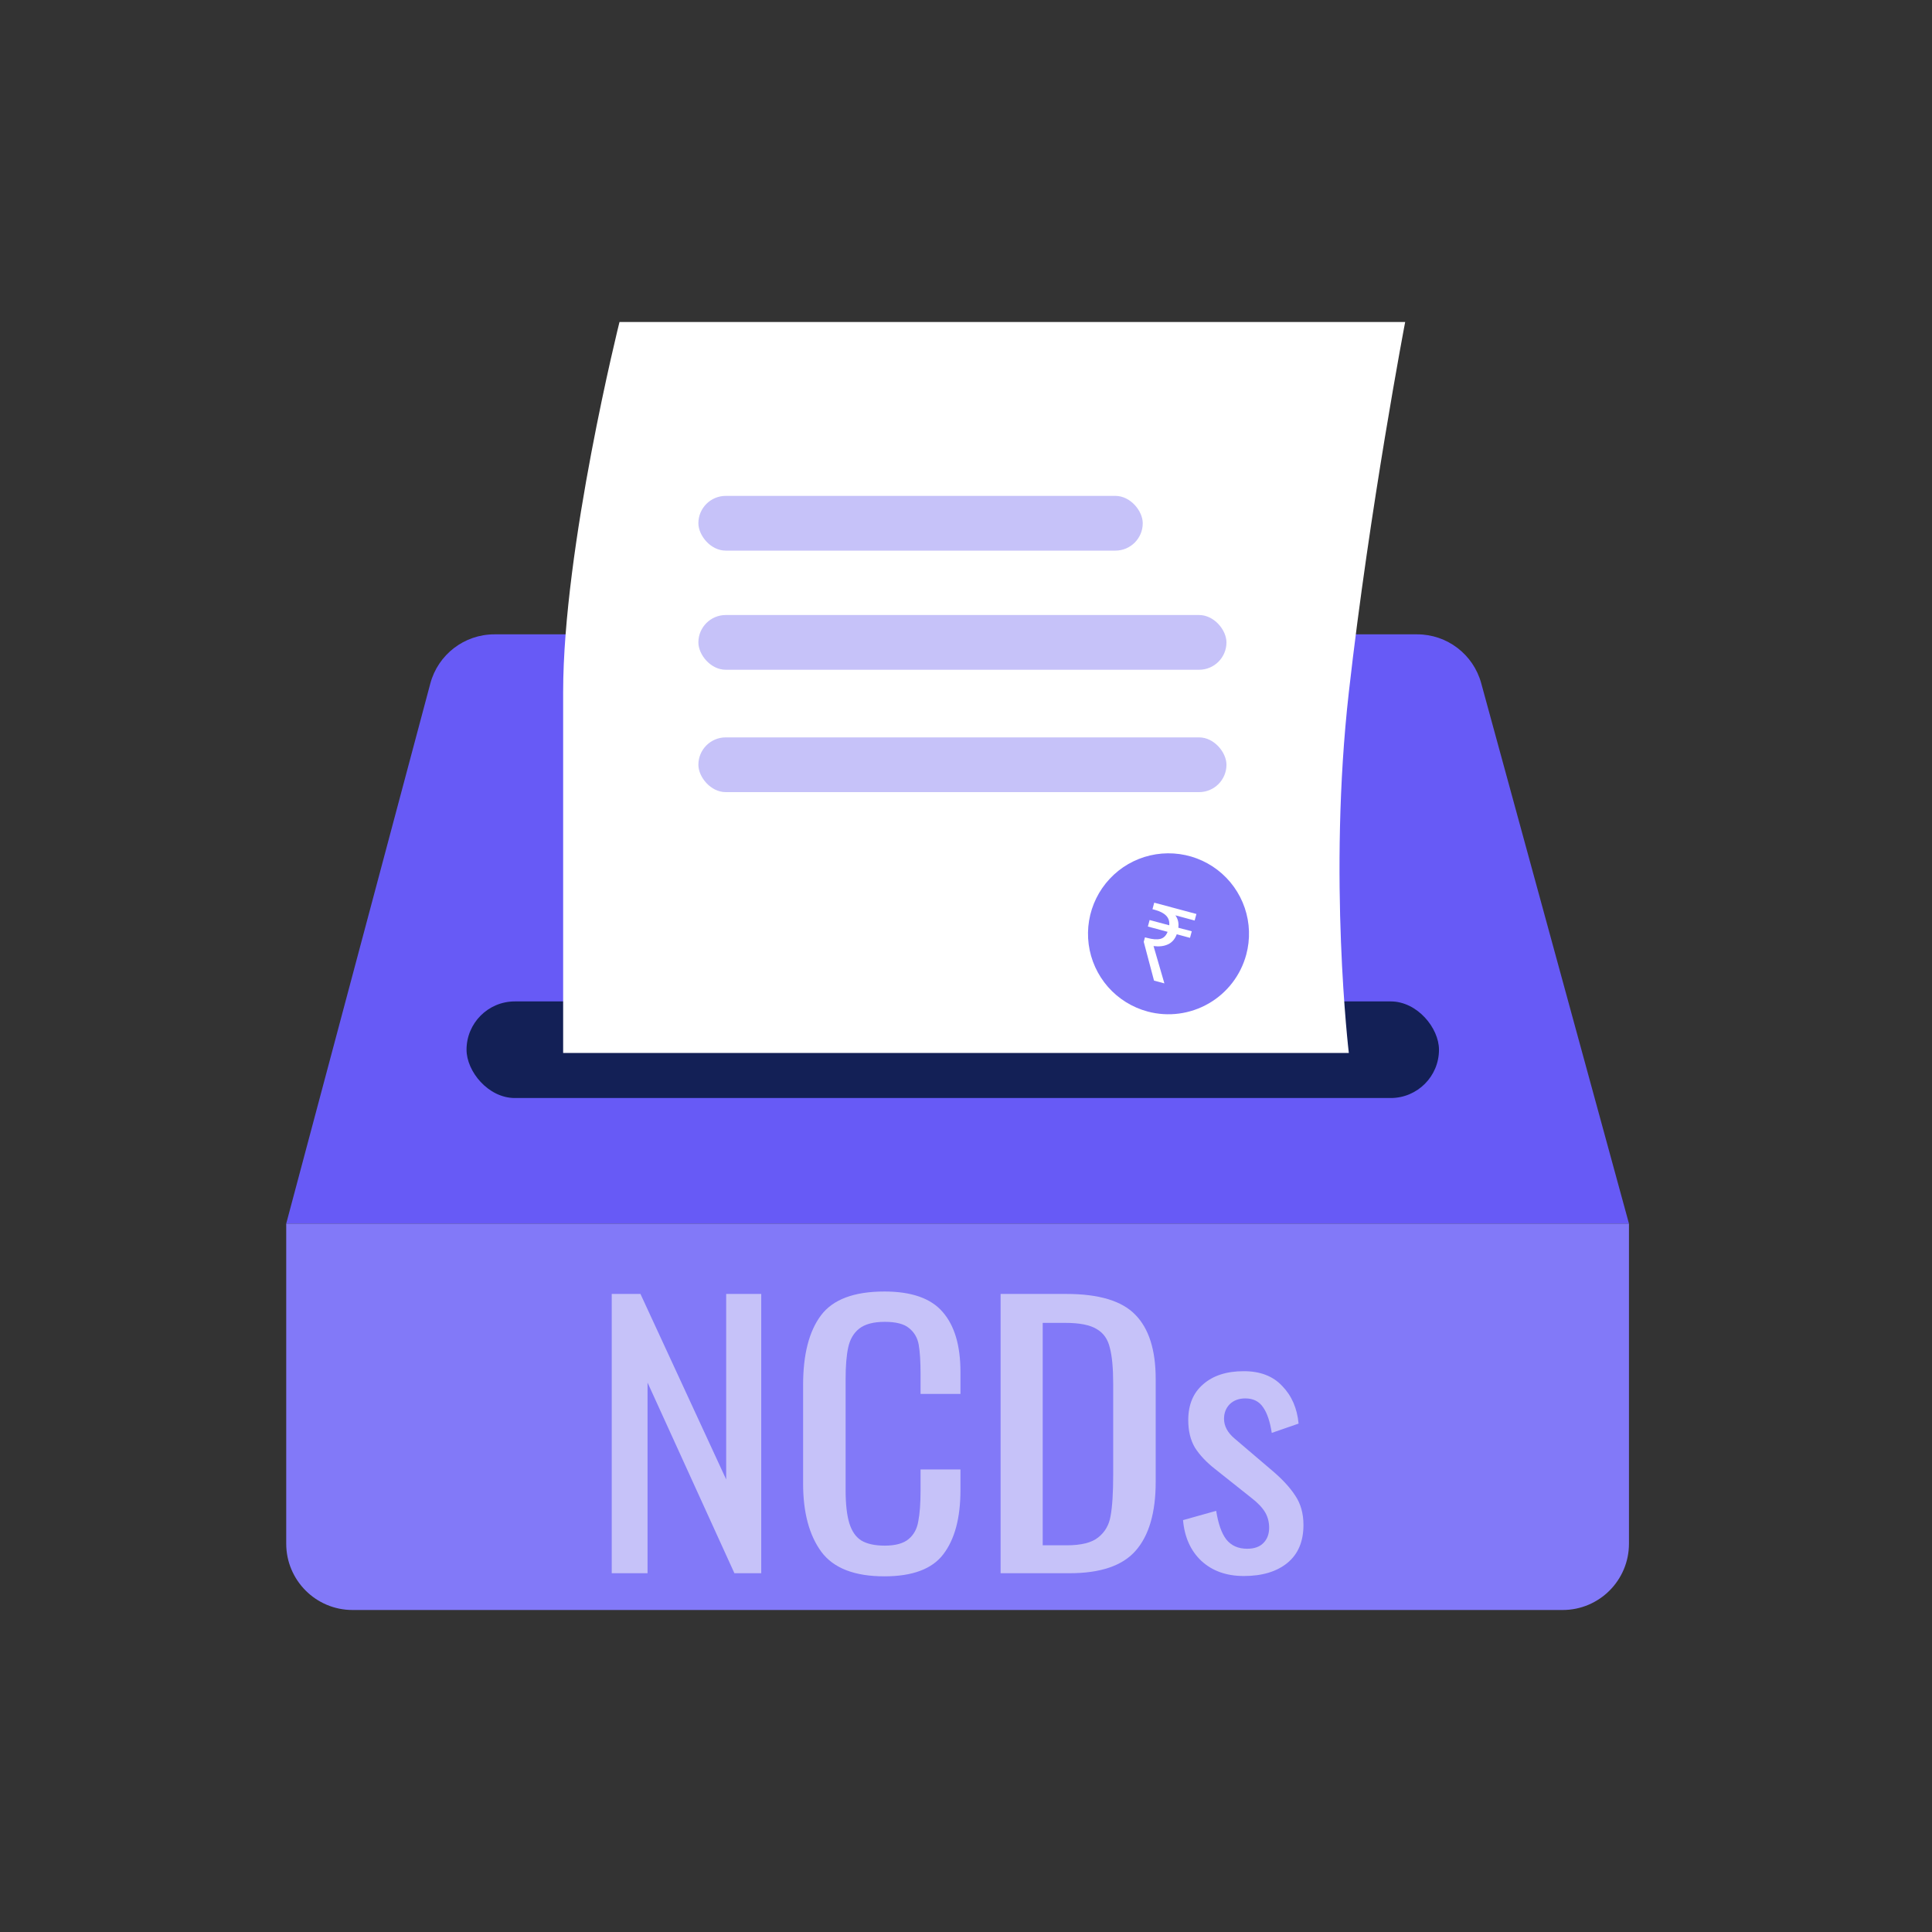 <svg width="54" height="54" viewBox="0 0 54 54" fill="none" xmlns="http://www.w3.org/2000/svg">
<rect x="0" y="0" width="54" height="54" fill="#333333" stroke="none"/>
<path d="M12.027 19.106C12.243 18.295 12.978 17.73 13.818 17.73H39.612C40.447 17.73 41.179 18.289 41.4 19.095L45.53 34.2H8L12.027 19.106Z" fill="#675AF6"/>
<rect x="13.04" y="27.99" width="27.18" height="2.7" rx="1.35" fill="#132056"/>
<path d="M8 34.2H45.53V43.146C45.53 44.17 44.7 45 43.676 45H9.854C8.83 45 8 44.17 8 43.146V34.2Z" fill="#8279F8"/>
<path d="M17.098 36.166H17.901L20.297 41.351V36.166H21.277V43.972H20.527L18.099 38.643V43.972H17.098V36.166Z" fill="#C6C2F9"/>
<path d="M24.719 44.059C23.885 44.059 23.298 43.831 22.958 43.375C22.618 42.912 22.447 42.276 22.447 41.467V38.71C22.447 37.856 22.614 37.207 22.948 36.763C23.281 36.32 23.872 36.098 24.719 36.098C25.476 36.098 26.018 36.288 26.345 36.667C26.678 37.046 26.845 37.605 26.845 38.344V38.961H25.73V38.411C25.73 38.052 25.712 37.775 25.678 37.583C25.643 37.39 25.553 37.236 25.407 37.12C25.268 37.004 25.042 36.946 24.73 36.946C24.41 36.946 24.17 37.011 24.011 37.139C23.858 37.261 23.757 37.435 23.708 37.66C23.66 37.878 23.635 38.174 23.635 38.546V41.64C23.635 42.038 23.67 42.35 23.739 42.575C23.809 42.8 23.92 42.961 24.073 43.057C24.233 43.153 24.452 43.201 24.73 43.201C25.028 43.201 25.25 43.14 25.396 43.018C25.542 42.896 25.633 42.729 25.667 42.517C25.709 42.305 25.73 42.016 25.73 41.65V41.072H26.845V41.65C26.845 42.427 26.685 43.025 26.366 43.442C26.053 43.854 25.504 44.059 24.719 44.059Z" fill="#C6C2F9"/>
<path d="M27.967 36.166H29.801C30.711 36.166 31.353 36.358 31.729 36.744C32.111 37.13 32.302 37.73 32.302 38.546V41.418C32.302 42.279 32.114 42.922 31.739 43.346C31.371 43.764 30.756 43.972 29.895 43.972H27.967V36.166ZM29.811 43.192C30.221 43.192 30.516 43.118 30.697 42.97C30.884 42.822 30.999 42.623 31.041 42.373C31.089 42.116 31.114 41.73 31.114 41.216V38.681C31.114 38.238 31.082 37.901 31.02 37.669C30.964 37.431 30.843 37.258 30.655 37.149C30.468 37.033 30.176 36.975 29.78 36.975H29.144V43.192H29.811Z" fill="#C6C2F9"/>
<path d="M34.765 44.05C34.278 44.05 33.882 43.908 33.577 43.626C33.278 43.343 33.108 42.964 33.066 42.488L33.993 42.228C34.049 42.588 34.143 42.855 34.275 43.028C34.414 43.201 34.608 43.288 34.858 43.288C35.053 43.288 35.202 43.237 35.306 43.134C35.418 43.025 35.473 42.88 35.473 42.7C35.473 42.54 35.435 42.395 35.359 42.267C35.282 42.138 35.157 42.006 34.983 41.871L33.952 41.052C33.716 40.866 33.532 40.67 33.4 40.464C33.274 40.252 33.212 39.995 33.212 39.693C33.212 39.263 33.351 38.929 33.629 38.691C33.907 38.447 34.285 38.325 34.765 38.325C35.223 38.325 35.581 38.463 35.838 38.739C36.102 39.009 36.255 39.359 36.296 39.79L35.546 40.05C35.498 39.735 35.418 39.497 35.306 39.337C35.195 39.17 35.029 39.086 34.806 39.086C34.626 39.086 34.48 39.141 34.369 39.25C34.264 39.359 34.212 39.494 34.212 39.655C34.212 39.86 34.313 40.047 34.514 40.214L35.577 41.12C35.848 41.351 36.057 41.579 36.203 41.804C36.355 42.029 36.432 42.302 36.432 42.623C36.432 43.086 36.282 43.439 35.984 43.683C35.685 43.928 35.279 44.05 34.765 44.05Z" fill="#C6C2F9"/>
<path d="M17.315 9H39.275C39.275 9 38.285 14.175 37.7 19.35C37.115 24.525 37.7 29.43 37.7 29.43H15.74C15.74 29.43 15.74 23.4 15.74 19.35C15.74 15.3 17.315 9 17.315 9Z" fill="white"/>
<path d="M32.078 28.273C31.648 28.158 31.262 27.918 30.968 27.584C30.675 27.249 30.487 26.835 30.429 26.394C30.371 25.953 30.445 25.504 30.642 25.105C30.839 24.706 31.15 24.374 31.535 24.151C31.921 23.929 32.363 23.826 32.807 23.855C33.251 23.884 33.677 24.044 34.03 24.315C34.383 24.586 34.648 24.956 34.791 25.377C34.934 25.798 34.949 26.253 34.833 26.682C34.678 27.258 34.301 27.749 33.784 28.047C33.268 28.345 32.654 28.427 32.078 28.273Z" fill="#8279F8"/>
<path d="M32.255 27.408L31.968 26.324L32.002 26.199L32.064 26.215C32.216 26.256 32.338 26.265 32.429 26.243C32.523 26.221 32.591 26.155 32.635 26.045L32.083 25.897L32.132 25.715L32.681 25.862C32.691 25.75 32.661 25.66 32.592 25.591C32.525 25.522 32.419 25.468 32.275 25.429L32.212 25.413L32.261 25.23L33.44 25.546L33.391 25.729L32.853 25.584C32.924 25.683 32.952 25.798 32.934 25.93L33.31 26.03L33.261 26.213L32.891 26.113C32.841 26.248 32.759 26.342 32.645 26.395C32.533 26.447 32.399 26.463 32.242 26.443L32.545 27.486L32.255 27.408Z" fill="white"/>
<rect x="19.52" y="13.86" width="12.42" height="1.53" rx="0.765" fill="#C6C2F9"/>
<rect x="19.52" y="17.19" width="14.76" height="1.53" rx="0.765" fill="#C6C2F9"/>
<rect x="19.52" y="20.61" width="14.76" height="1.53" rx="0.765" fill="#C6C2F9"/>
</svg>
